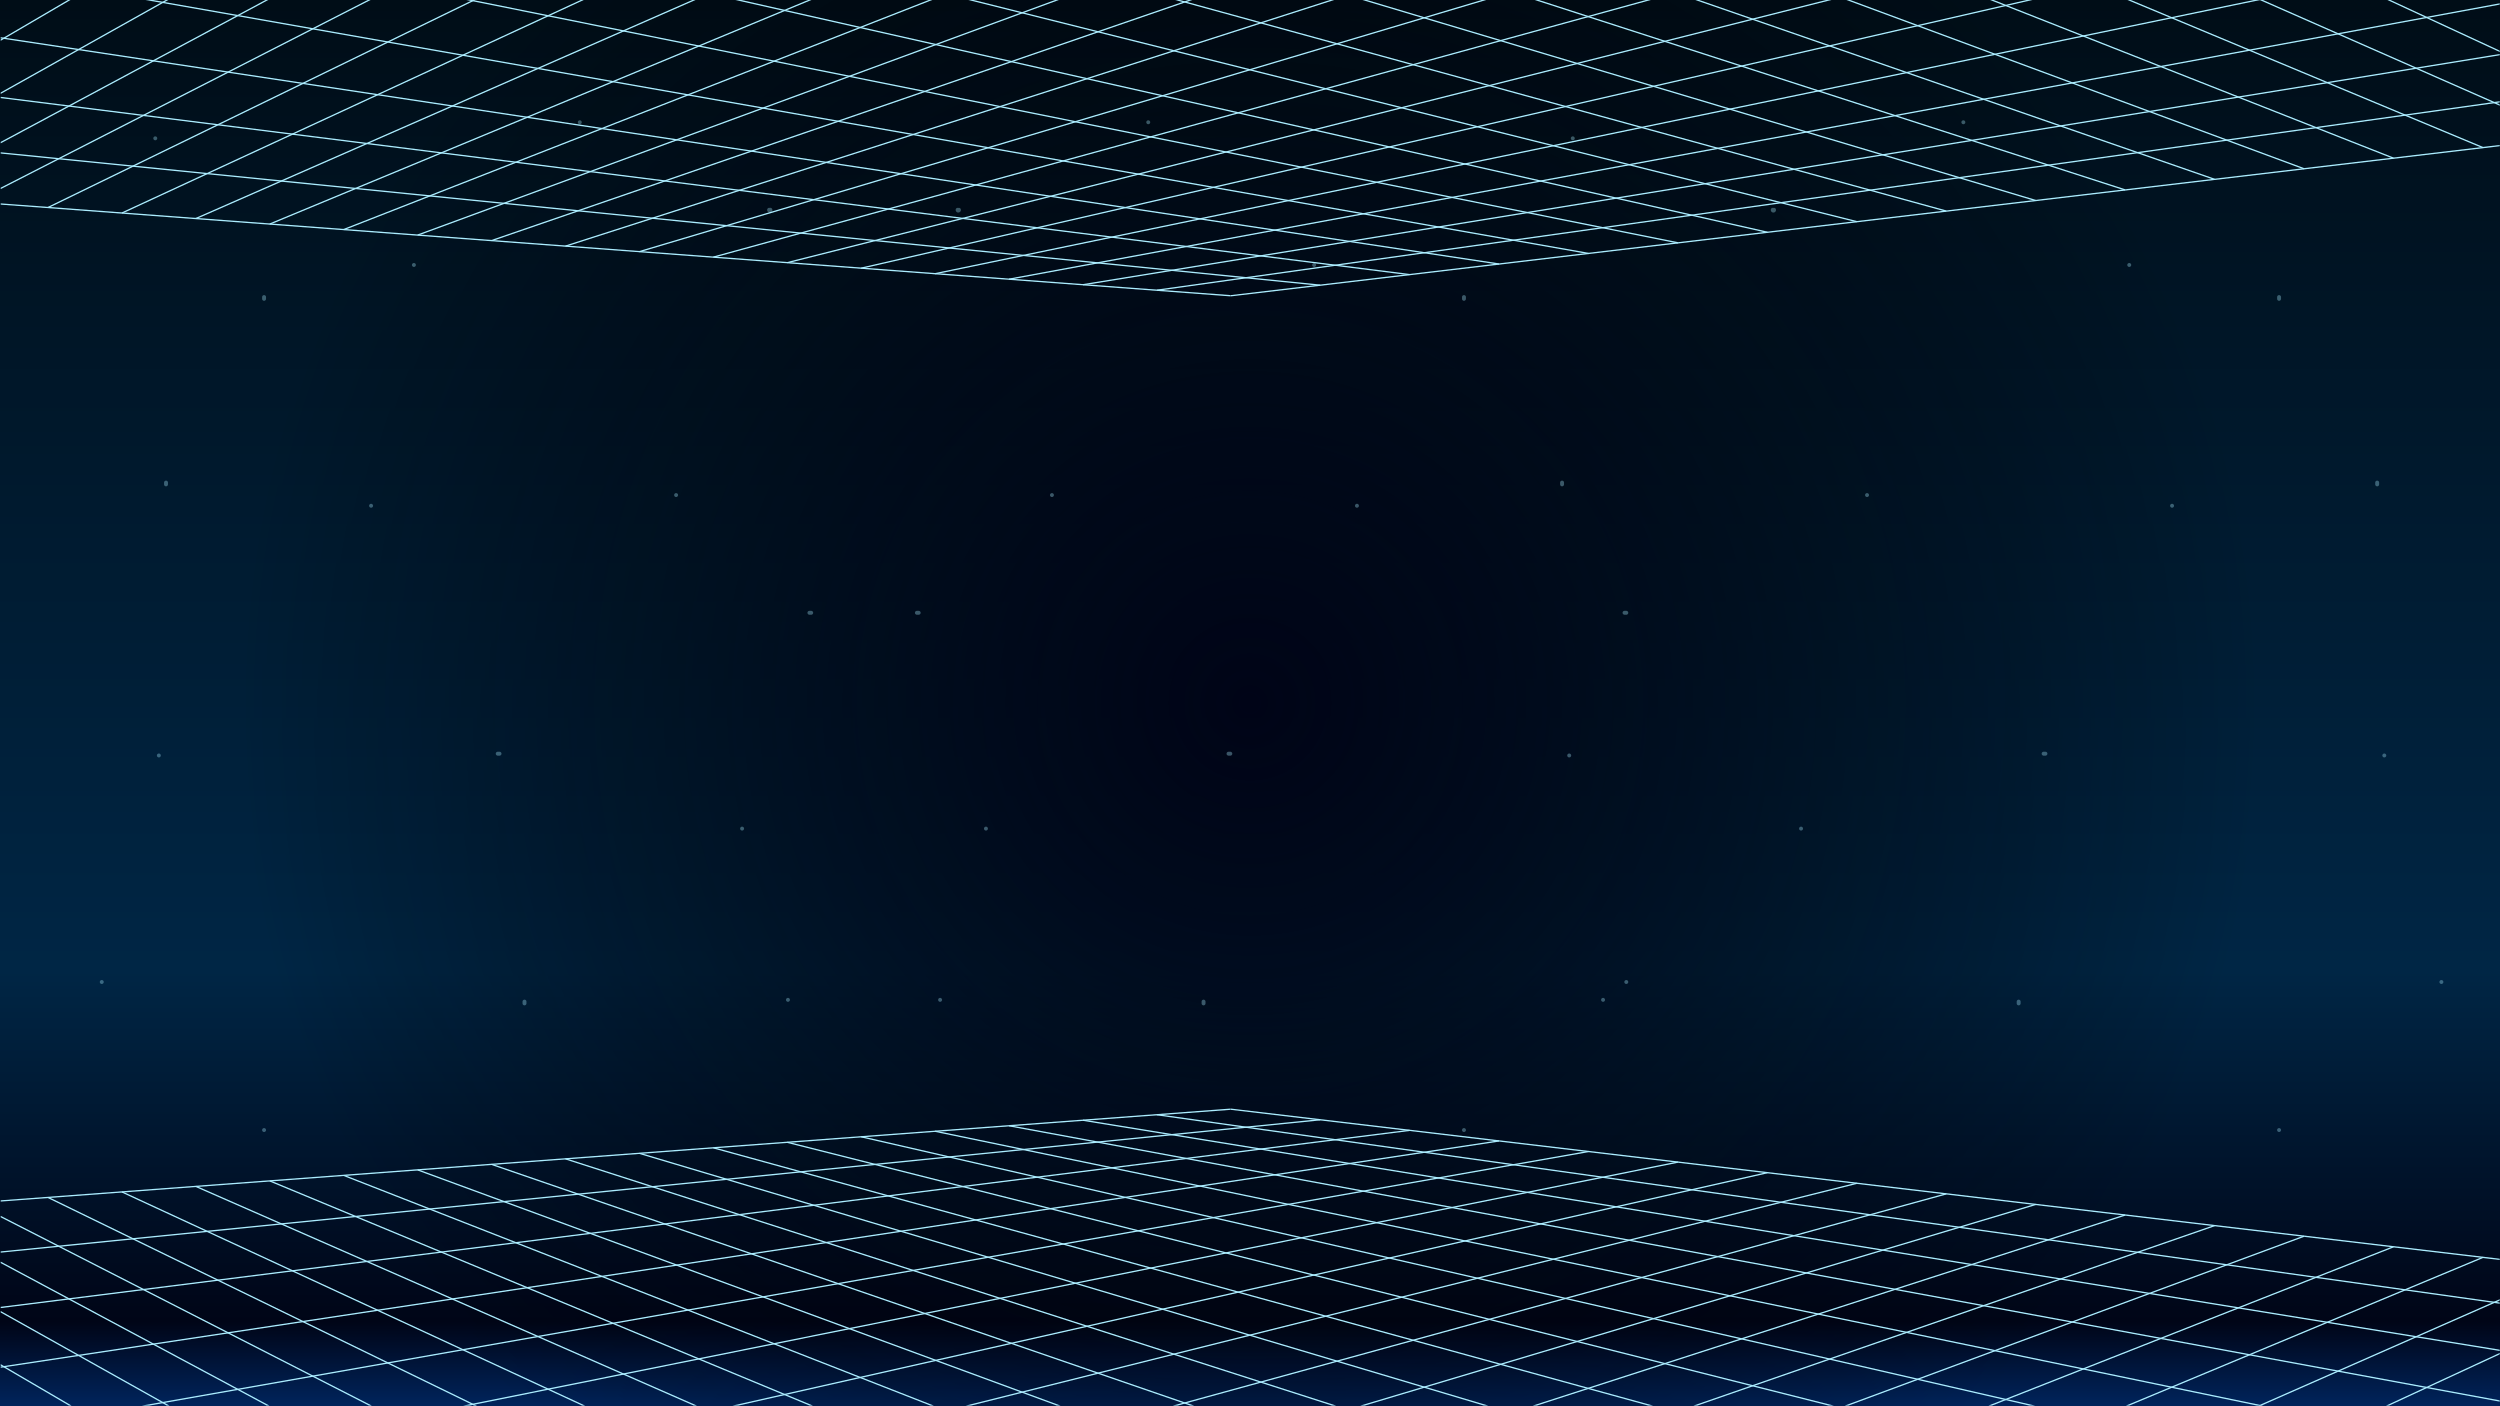 <svg id="Layer_1" data-name="Layer 1" xmlns="http://www.w3.org/2000/svg" xmlns:xlink="http://www.w3.org/1999/xlink" viewBox="0 0 1920 1080"><defs><style>.cls-1,.cls-2{stroke:#fff;}.cls-1,.cls-10,.cls-2{stroke-miterlimit:10;}.cls-1{fill:url(#linear-gradient);}.cls-2{fill:url(#linear-gradient-2);}.cls-10,.cls-3{fill:none;}.cls-4{fill:url(#linear-gradient-3);}.cls-5{fill:url(#radial-gradient);}.cls-6{opacity:0.34;}.cls-7{fill:#abedff;}.cls-8{mask:url(#mask);}.cls-9{clip-path:url(#clip-path);}.cls-10{stroke:#abedff;}.cls-11{mask:url(#mask-2);}.cls-12{mask:url(#mask-3);}.cls-13{clip-path:url(#clip-path-3);}.cls-14{mask:url(#mask-4);}.cls-15{clip-path:url(#clip-path-4);}</style><linearGradient id="linear-gradient" x1="960" y1="-0.5" x2="960" y2="1079.5" gradientUnits="userSpaceOnUse"><stop offset="0.88"/><stop offset="1" stop-color="#fff"/></linearGradient><linearGradient id="linear-gradient-2" x1="960" y1="-0.5" x2="960" y2="1079.5" gradientTransform="matrix(1, 0, 0, -1, 0, 1079)" gradientUnits="userSpaceOnUse"><stop offset="0.86"/><stop offset="1" stop-color="#fff"/></linearGradient><linearGradient id="linear-gradient-3" x1="960" x2="960" y2="1080" gradientUnits="userSpaceOnUse"><stop offset="0" stop-color="#000d17"/><stop offset="0.69" stop-color="#002645"/><stop offset="0.94" stop-color="#000517"/><stop offset="1" stop-color="#00245c"/></linearGradient><radialGradient id="radial-gradient" cx="960" cy="540" r="778.85" gradientUnits="userSpaceOnUse"><stop offset="0" stop-color="#000417"/><stop offset="1" stop-opacity="0"/></radialGradient><mask id="mask" x="-247.26" y="-1" width="3253.27" height="2117.76" maskUnits="userSpaceOnUse"><rect class="cls-1" x="0.5" y="-0.5" width="1919" height="1080"/></mask><clipPath id="clip-path"><rect class="cls-3" x="0.5" y="-0.5" width="1922" height="1080"/></clipPath><mask id="mask-2" x="-247.26" y="-1037.76" width="3253.27" height="2117.76" maskUnits="userSpaceOnUse"><rect class="cls-2" x="0.5" y="-0.5" width="1919" height="1080"/></mask><mask id="mask-3" x="1845.74" y="-1357" width="2169.76" height="2117.76" maskUnits="userSpaceOnUse"/><clipPath id="clip-path-3"><rect class="cls-3" x="2093.5" y="-1356.5" width="1922" height="1080"/></clipPath><mask id="mask-4" x="-247.26" y="-1357" width="3253.52" height="2117.76" maskUnits="userSpaceOnUse"/><clipPath id="clip-path-4"><rect class="cls-3" x="0.5" y="-1356.5" width="1922" height="1080"/></clipPath></defs><title>background_no_arc</title><rect class="cls-4" width="1920" height="1080"/><rect class="cls-5" width="1920" height="1080"/><g class="cls-6"><path class="cls-7" d="M119.25,107.73a1.5,1.5,0,0,0,0-3,1.5,1.5,0,0,0,0,3Z"/></g><g class="cls-6"><path class="cls-7" d="M317.88,205a1.5,1.5,0,0,0,0-3,1.5,1.5,0,0,0,0,3Z"/></g><g class="cls-6"><path class="cls-7" d="M126,370.62V372a1.5,1.5,0,0,0,3,0v-1.37a1.5,1.5,0,0,0-3,0Z"/></g><g class="cls-6"><path class="cls-7" d="M201.31,228.15v1.37a1.51,1.51,0,0,0,1.5,1.5,1.53,1.53,0,0,0,1.5-1.5v-1.37a1.5,1.5,0,0,0-3,0Z"/></g><g class="cls-6"><path class="cls-7" d="M285,389.92a1.5,1.5,0,0,0,0-3,1.5,1.5,0,0,0,0,3Z"/></g><g class="cls-6"><path class="cls-7" d="M122,581.71a1.5,1.5,0,0,0,0-3,1.5,1.5,0,0,0,0,3Z"/></g><g class="cls-6"><path class="cls-7" d="M383.63,577.34h-1.37a1.5,1.5,0,0,0,0,3h1.37a1.5,1.5,0,0,0,0-3Z"/></g><g class="cls-6"><path class="cls-7" d="M401.31,769.25v1.37a1.5,1.5,0,0,0,3,0v-1.37a1.5,1.5,0,0,0-3,0Z"/></g><g class="cls-6"><path class="cls-7" d="M202.81,869.38a1.5,1.5,0,0,0,0-3,1.5,1.5,0,0,0,0,3Z"/></g><g class="cls-6"><path class="cls-7" d="M704.18,472.12h1.37a1.5,1.5,0,0,0,0-3h-1.37a1.5,1.5,0,0,0,0,3Z"/></g><g class="cls-6"><path class="cls-7" d="M519.25,381.71a1.5,1.5,0,0,0,0-3,1.5,1.5,0,0,0,0,3Z"/></g><g class="cls-6"><path class="cls-7" d="M589.38,160.39a2,2,0,1,0,3.59,0,1.5,1.5,0,1,0-2.59,1.51,1.24,1.24,0,0,1,.7-1.71c-.31.11.21,0,.1,0-.32,0,.34.09.1,0a1.26,1.26,0,0,1,.69,1.72,1.5,1.5,0,1,0-2.59-1.51Z"/></g><g class="cls-6"><path class="cls-7" d="M445.27,95.4a1.5,1.5,0,0,0,0-3,1.5,1.5,0,0,0,0,3Z"/></g><g class="cls-6"><path class="cls-7" d="M569.93,637.87a1.5,1.5,0,0,0,0-3,1.5,1.5,0,0,0,0,3Z"/></g><g class="cls-6"><path class="cls-7" d="M78.15,755.68a1.5,1.5,0,0,0,0-3,1.5,1.5,0,0,0,0,3Z"/></g><g class="cls-6"><path class="cls-7" d="M722,769.38a1.5,1.5,0,0,0,0-3,1.5,1.5,0,0,0,0,3Z"/></g><g class="cls-6"><path class="cls-7" d="M1635.26,205a1.5,1.5,0,0,0,0-3,1.5,1.5,0,0,0,0,3Z"/></g><g class="cls-6"><path class="cls-7" d="M1824.17,370.62V372a1.5,1.5,0,0,0,3,0v-1.37a1.5,1.5,0,1,0-3,0Z"/></g><g class="cls-6"><path class="cls-7" d="M1748.83,228.15v1.37a1.51,1.51,0,0,0,1.5,1.5,1.53,1.53,0,0,0,1.5-1.5v-1.37a1.5,1.5,0,0,0-3,0Z"/></g><g class="cls-6"><path class="cls-7" d="M1668.14,389.92a1.5,1.5,0,0,0,0-3,1.5,1.5,0,0,0,0,3Z"/></g><g class="cls-6"><path class="cls-7" d="M1831.15,581.71a1.5,1.5,0,0,0,0-3,1.5,1.5,0,0,0,0,3Z"/></g><g class="cls-6"><path class="cls-7" d="M1569.51,580.34h1.37a1.5,1.5,0,0,0,0-3h-1.37a1.5,1.5,0,0,0,0,3Z"/></g><g class="cls-6"><path class="cls-7" d="M1548.83,769.25v1.37a1.5,1.5,0,0,0,3,0v-1.37a1.5,1.5,0,0,0-3,0Z"/></g><g class="cls-6"><path class="cls-7" d="M1750.33,869.38a1.5,1.5,0,0,0,0-3,1.5,1.5,0,0,0,0,3Z"/></g><g class="cls-6"><path class="cls-7" d="M1249,469.12h-1.37a1.51,1.51,0,0,0-1.5,1.5,1.53,1.53,0,0,0,1.5,1.5H1249a1.5,1.5,0,0,0,0-3Z"/></g><g class="cls-6"><path class="cls-7" d="M1433.89,381.71a1.5,1.5,0,0,0,0-3,1.5,1.5,0,0,0,0,3Z"/></g><g class="cls-6"><path class="cls-7" d="M1361.16,161.9a1.25,1.25,0,0,1,.7-1.72c-.24.08.42,0,.09,0-.1,0,.42.12.1,0a1.24,1.24,0,0,1,.71,1.71,1.5,1.5,0,0,0-2.6-1.51,2,2,0,1,0,3.6,0,1.5,1.5,0,0,0-2.6,1.51Z"/></g><g class="cls-6"><path class="cls-7" d="M1507.86,95.4a1.5,1.5,0,0,0,0-3,1.5,1.5,0,0,0,0,3Z"/></g><g class="cls-6"><path class="cls-7" d="M1383.21,637.87a1.5,1.5,0,0,0,0-3,1.5,1.5,0,0,0,0,3Z"/></g><g class="cls-6"><path class="cls-7" d="M1875,755.68a1.5,1.5,0,0,0,0-3,1.5,1.5,0,0,0,0,3Z"/></g><g class="cls-6"><path class="cls-7" d="M1231.15,769.38a1.5,1.5,0,0,0,0-3,1.5,1.5,0,0,0,0,3Z"/></g><g class="cls-6"><path class="cls-7" d="M1207.89,107.73a1.5,1.5,0,0,0,0-3,1.5,1.5,0,0,0,0,3Z"/></g><g class="cls-6"><path class="cls-7" d="M1009.26,205a1.5,1.5,0,0,0,0-3,1.5,1.5,0,0,0,0,3Z"/></g><g class="cls-6"><path class="cls-7" d="M1198.17,370.62V372a1.5,1.5,0,0,0,3,0v-1.37a1.5,1.5,0,1,0-3,0Z"/></g><g class="cls-6"><path class="cls-7" d="M1122.83,228.15v1.37a1.51,1.51,0,0,0,1.5,1.5,1.53,1.53,0,0,0,1.5-1.5v-1.37a1.5,1.5,0,0,0-3,0Z"/></g><g class="cls-6"><path class="cls-7" d="M1042.14,389.92a1.5,1.5,0,0,0,0-3,1.5,1.5,0,0,0,0,3Z"/></g><g class="cls-6"><path class="cls-7" d="M1205.15,581.71a1.5,1.5,0,0,0,0-3,1.5,1.5,0,0,0,0,3Z"/></g><g class="cls-6"><path class="cls-7" d="M943.51,580.34h1.37a1.5,1.5,0,0,0,0-3h-1.37a1.5,1.5,0,0,0,0,3Z"/></g><g class="cls-6"><path class="cls-7" d="M922.83,769.25v1.37a1.5,1.5,0,0,0,3,0v-1.37a1.5,1.5,0,0,0-3,0Z"/></g><g class="cls-6"><path class="cls-7" d="M1124.33,869.38a1.5,1.5,0,0,0,0-3,1.5,1.5,0,0,0,0,3Z"/></g><g class="cls-6"><path class="cls-7" d="M623,469.12h-1.37a1.51,1.51,0,0,0-1.5,1.5,1.53,1.53,0,0,0,1.5,1.5H623a1.5,1.5,0,0,0,0-3Z"/></g><g class="cls-6"><path class="cls-7" d="M807.89,381.71a1.5,1.5,0,0,0,0-3,1.5,1.5,0,0,0,0,3Z"/></g><g class="cls-6"><path class="cls-7" d="M735.16,161.9a1.25,1.25,0,0,1,.7-1.72c-.24.08.42,0,.09,0-.1,0,.42.12.1,0a1.24,1.24,0,0,1,.71,1.71,1.5,1.5,0,0,0-2.6-1.51,2,2,0,1,0,3.6,0,1.5,1.5,0,0,0-2.6,1.51Z"/></g><g class="cls-6"><path class="cls-7" d="M881.86,95.4a1.5,1.5,0,0,0,0-3,1.5,1.5,0,0,0,0,3Z"/></g><g class="cls-6"><path class="cls-7" d="M757.21,637.87a1.5,1.5,0,0,0,0-3,1.5,1.5,0,0,0,0,3Z"/></g><g class="cls-6"><path class="cls-7" d="M1249,755.68a1.5,1.5,0,0,0,0-3,1.5,1.5,0,0,0,0,3Z"/></g><g class="cls-6"><path class="cls-7" d="M605.15,769.38a1.5,1.5,0,0,0,0-3,1.5,1.5,0,0,0,0,3Z"/></g><g class="cls-8"><g class="cls-9"><line class="cls-10" x1="945.28" y1="851.87" x2="3005.95" y2="1095.71"/><line class="cls-10" x1="888.51" y1="856.11" x2="2942.78" y2="1144.32"/><line class="cls-10" x1="831.73" y1="860.34" x2="2879.6" y2="1192.92"/><line class="cls-10" x1="774.96" y1="864.58" x2="2816.43" y2="1241.52"/><line class="cls-10" x1="718.18" y1="868.81" x2="2753.26" y2="1290.12"/><line class="cls-10" x1="661.41" y1="873.05" x2="2690.08" y2="1338.72"/><line class="cls-10" x1="604.63" y1="877.28" x2="2626.91" y2="1387.32"/><line class="cls-10" x1="547.86" y1="881.52" x2="2563.73" y2="1435.92"/><line class="cls-10" x1="491.08" y1="885.75" x2="2500.56" y2="1484.52"/><line class="cls-10" x1="434.31" y1="889.99" x2="2437.38" y2="1533.12"/><line class="cls-10" x1="377.53" y1="894.23" x2="2374.21" y2="1581.72"/><line class="cls-10" x1="320.75" y1="898.46" x2="2311.04" y2="1630.33"/><line class="cls-10" x1="263.98" y1="902.7" x2="2247.86" y2="1678.93"/><line class="cls-10" x1="207.2" y1="906.93" x2="2184.69" y2="1727.53"/><line class="cls-10" x1="150.43" y1="911.17" x2="2121.51" y2="1776.13"/><line class="cls-10" x1="93.65" y1="915.4" x2="2058.34" y2="1824.73"/><line class="cls-10" x1="36.88" y1="919.64" x2="1995.16" y2="1873.33"/><line class="cls-10" x1="-19.9" y1="923.87" x2="1931.99" y2="1921.93"/><line class="cls-10" x1="-76.67" y1="928.11" x2="1868.81" y2="1970.53"/><line class="cls-10" x1="-133.45" y1="932.34" x2="1805.64" y2="2019.13"/><line class="cls-10" x1="-190.22" y1="936.58" x2="1742.47" y2="2067.74"/><line class="cls-10" x1="-247" y1="940.82" x2="1679.29" y2="2116.34"/><line class="cls-10" x1="2868.57" y1="1079.46" x2="1552.82" y2="2036.5"/><line class="cls-10" x1="2799.87" y1="1071.33" x2="1488.57" y2="1997.37"/><line class="cls-10" x1="2731.18" y1="1063.2" x2="1424.32" y2="1958.23"/><line class="cls-10" x1="2662.49" y1="1055.07" x2="1360.06" y2="1919.1"/><line class="cls-10" x1="2593.79" y1="1046.94" x2="1295.81" y2="1879.96"/><line class="cls-10" x1="2525.1" y1="1038.81" x2="1231.56" y2="1840.83"/><line class="cls-10" x1="2456.41" y1="1030.69" x2="1167.31" y2="1801.69"/><line class="cls-10" x1="2387.72" y1="1022.56" x2="1103.05" y2="1762.56"/><line class="cls-10" x1="2319.02" y1="1014.43" x2="1038.8" y2="1723.42"/><line class="cls-10" x1="2250.33" y1="1006.3" x2="974.55" y2="1684.29"/><line class="cls-10" x1="2181.64" y1="998.17" x2="910.3" y2="1645.15"/><line class="cls-10" x1="2112.94" y1="990.04" x2="846.04" y2="1606.02"/><line class="cls-10" x1="2044.25" y1="981.91" x2="781.79" y2="1566.88"/><line class="cls-10" x1="1975.56" y1="973.79" x2="717.54" y2="1527.75"/><line class="cls-10" x1="1906.87" y1="965.66" x2="653.29" y2="1488.61"/><line class="cls-10" x1="1838.17" y1="957.53" x2="589.03" y2="1449.48"/><line class="cls-10" x1="1769.48" y1="949.4" x2="524.78" y2="1410.34"/><line class="cls-10" x1="1700.79" y1="941.27" x2="460.53" y2="1371.21"/><line class="cls-10" x1="1632.09" y1="933.14" x2="396.28" y2="1332.07"/><line class="cls-10" x1="1563.4" y1="925.01" x2="332.02" y2="1292.94"/><line class="cls-10" x1="1494.71" y1="916.89" x2="267.77" y2="1253.8"/><line class="cls-10" x1="1426.01" y1="908.76" x2="203.52" y2="1214.67"/><line class="cls-10" x1="1357.32" y1="900.63" x2="139.27" y2="1175.53"/><line class="cls-10" x1="1288.63" y1="892.5" x2="75.01" y2="1136.4"/><line class="cls-10" x1="1219.94" y1="884.37" x2="10.76" y2="1097.27"/><line class="cls-10" x1="1151.24" y1="876.24" x2="-53.49" y2="1058.13"/><line class="cls-10" x1="1082.55" y1="868.11" x2="-117.74" y2="1019"/><line class="cls-10" x1="1013.86" y1="859.98" x2="-181.99" y2="979.86"/><line class="cls-10" x1="945.16" y1="851.86" x2="-246.25" y2="940.73"/></g></g><g class="cls-11"><g class="cls-9"><line class="cls-10" x1="945.28" y1="227.13" x2="3005.95" y2="-16.71"/><line class="cls-10" x1="888.51" y1="222.89" x2="2942.78" y2="-65.32"/><line class="cls-10" x1="831.73" y1="218.66" x2="2879.6" y2="-113.92"/><line class="cls-10" x1="774.96" y1="214.42" x2="2816.43" y2="-162.52"/><line class="cls-10" x1="718.18" y1="210.19" x2="2753.26" y2="-211.12"/><line class="cls-10" x1="661.41" y1="205.95" x2="2690.08" y2="-259.72"/><line class="cls-10" x1="604.63" y1="201.72" x2="2626.91" y2="-308.32"/><line class="cls-10" x1="547.86" y1="197.48" x2="2563.73" y2="-356.92"/><line class="cls-10" x1="491.08" y1="193.25" x2="2500.56" y2="-405.52"/><line class="cls-10" x1="434.31" y1="189.01" x2="2437.38" y2="-454.12"/><line class="cls-10" x1="377.53" y1="184.77" x2="2374.21" y2="-502.72"/><line class="cls-10" x1="320.75" y1="180.54" x2="2311.04" y2="-551.33"/><line class="cls-10" x1="263.98" y1="176.3" x2="2247.86" y2="-599.93"/><line class="cls-10" x1="207.2" y1="172.07" x2="2184.69" y2="-648.53"/><line class="cls-10" x1="150.43" y1="167.83" x2="2121.51" y2="-697.13"/><line class="cls-10" x1="93.65" y1="163.6" x2="2058.34" y2="-745.73"/><line class="cls-10" x1="36.88" y1="159.36" x2="1995.16" y2="-794.33"/><line class="cls-10" x1="-19.9" y1="155.13" x2="1931.99" y2="-842.93"/><line class="cls-10" x1="-76.67" y1="150.89" x2="1868.81" y2="-891.53"/><line class="cls-10" x1="-133.45" y1="146.66" x2="1805.64" y2="-940.13"/><line class="cls-10" x1="-190.22" y1="142.42" x2="1742.47" y2="-988.74"/><line class="cls-10" x1="-247" y1="138.18" x2="1679.29" y2="-1037.34"/><line class="cls-10" x1="2799.87" y1="7.67" x2="1488.57" y2="-918.37"/><line class="cls-10" x1="2731.18" y1="15.8" x2="1424.32" y2="-879.23"/><line class="cls-10" x1="2662.49" y1="23.93" x2="1360.06" y2="-840.1"/><line class="cls-10" x1="2593.79" y1="32.06" x2="1295.81" y2="-800.96"/><line class="cls-10" x1="2525.1" y1="40.19" x2="1231.56" y2="-761.83"/><line class="cls-10" x1="2456.41" y1="48.31" x2="1167.31" y2="-722.69"/><line class="cls-10" x1="2387.72" y1="56.44" x2="1103.05" y2="-683.56"/><line class="cls-10" x1="2319.02" y1="64.57" x2="1038.8" y2="-644.42"/><line class="cls-10" x1="2250.33" y1="72.7" x2="974.55" y2="-605.29"/><line class="cls-10" x1="2181.64" y1="80.83" x2="910.3" y2="-566.15"/><line class="cls-10" x1="2112.94" y1="88.96" x2="846.04" y2="-527.02"/><line class="cls-10" x1="2044.25" y1="97.09" x2="781.79" y2="-487.88"/><line class="cls-10" x1="1975.56" y1="105.21" x2="717.54" y2="-448.75"/><line class="cls-10" x1="1906.87" y1="113.34" x2="653.29" y2="-409.61"/><line class="cls-10" x1="1838.17" y1="121.47" x2="589.03" y2="-370.48"/><line class="cls-10" x1="1769.48" y1="129.6" x2="524.78" y2="-331.34"/><line class="cls-10" x1="1700.79" y1="137.73" x2="460.53" y2="-292.21"/><line class="cls-10" x1="1632.09" y1="145.86" x2="396.28" y2="-253.07"/><line class="cls-10" x1="1563.4" y1="153.99" x2="332.02" y2="-213.94"/><line class="cls-10" x1="1494.71" y1="162.11" x2="267.77" y2="-174.8"/><line class="cls-10" x1="1426.01" y1="170.24" x2="203.52" y2="-135.67"/><line class="cls-10" x1="1357.32" y1="178.37" x2="139.27" y2="-96.53"/><line class="cls-10" x1="1288.63" y1="186.5" x2="75.01" y2="-57.4"/><line class="cls-10" x1="1219.94" y1="194.63" x2="10.76" y2="-18.27"/><line class="cls-10" x1="1151.24" y1="202.76" x2="-53.49" y2="20.87"/><line class="cls-10" x1="1082.55" y1="210.89" x2="-117.74" y2="60"/><line class="cls-10" x1="1013.86" y1="219.02" x2="-181.99" y2="99.14"/><line class="cls-10" x1="945.16" y1="227.14" x2="-246.25" y2="138.27"/></g></g><g class="cls-12"><g class="cls-13"><line class="cls-10" x1="1902.78" y1="-419.42" x2="3835.47" y2="711.74"/><line class="cls-10" x1="1846" y1="-415.18" x2="3772.29" y2="760.34"/></g></g><g class="cls-14"><g class="cls-15"><line class="cls-10" x1="604.63" y1="-478.72" x2="2626.91" y2="31.32"/><line class="cls-10" x1="547.86" y1="-474.48" x2="2563.73" y2="79.92"/><line class="cls-10" x1="491.08" y1="-470.25" x2="2500.56" y2="128.52"/><line class="cls-10" x1="434.31" y1="-466.01" x2="2437.38" y2="177.12"/><line class="cls-10" x1="377.53" y1="-461.77" x2="2374.21" y2="225.72"/><line class="cls-10" x1="320.75" y1="-457.54" x2="2311.04" y2="274.33"/><line class="cls-10" x1="263.98" y1="-453.3" x2="2247.86" y2="322.93"/><line class="cls-10" x1="207.2" y1="-449.07" x2="2184.69" y2="371.53"/><line class="cls-10" x1="150.43" y1="-444.83" x2="2121.51" y2="420.13"/><line class="cls-10" x1="93.65" y1="-440.6" x2="2058.34" y2="468.73"/><line class="cls-10" x1="36.88" y1="-436.36" x2="1995.16" y2="517.33"/><line class="cls-10" x1="-19.9" y1="-432.13" x2="1931.99" y2="565.93"/><line class="cls-10" x1="-76.67" y1="-427.89" x2="1868.81" y2="614.53"/><line class="cls-10" x1="-133.45" y1="-423.66" x2="1805.64" y2="663.13"/><line class="cls-10" x1="-190.22" y1="-419.42" x2="1742.47" y2="711.74"/><line class="cls-10" x1="-247" y1="-415.18" x2="1679.29" y2="760.34"/><line class="cls-10" x1="3005.95" y1="-260.29" x2="1681.33" y2="758.77"/><line class="cls-10" x1="2937.26" y1="-268.41" x2="1617.07" y2="719.63"/><line class="cls-10" x1="2868.57" y1="-276.54" x2="1552.82" y2="680.5"/><line class="cls-10" x1="2799.87" y1="-284.67" x2="1488.57" y2="641.37"/><line class="cls-10" x1="2731.18" y1="-292.8" x2="1424.32" y2="602.23"/><line class="cls-10" x1="2662.49" y1="-300.93" x2="1360.06" y2="563.1"/><line class="cls-10" x1="2593.79" y1="-309.06" x2="1295.81" y2="523.96"/><line class="cls-10" x1="2525.1" y1="-317.19" x2="1231.56" y2="484.83"/><line class="cls-10" x1="2456.41" y1="-325.31" x2="1167.31" y2="445.69"/><line class="cls-10" x1="2387.72" y1="-333.44" x2="1103.05" y2="406.56"/><line class="cls-10" x1="2319.02" y1="-341.57" x2="1038.8" y2="367.42"/><line class="cls-10" x1="2250.33" y1="-349.7" x2="974.55" y2="328.29"/><line class="cls-10" x1="2181.64" y1="-357.83" x2="910.3" y2="289.15"/><line class="cls-10" x1="2112.94" y1="-365.96" x2="846.04" y2="250.02"/><line class="cls-10" x1="2044.25" y1="-374.09" x2="781.79" y2="210.88"/><line class="cls-10" x1="1975.56" y1="-382.21" x2="717.54" y2="171.75"/><line class="cls-10" x1="1906.87" y1="-390.34" x2="653.29" y2="132.61"/><line class="cls-10" x1="1838.17" y1="-398.47" x2="589.03" y2="93.48"/><line class="cls-10" x1="1769.48" y1="-406.6" x2="524.78" y2="54.34"/><line class="cls-10" x1="1700.79" y1="-414.73" x2="460.53" y2="15.21"/></g></g></svg>